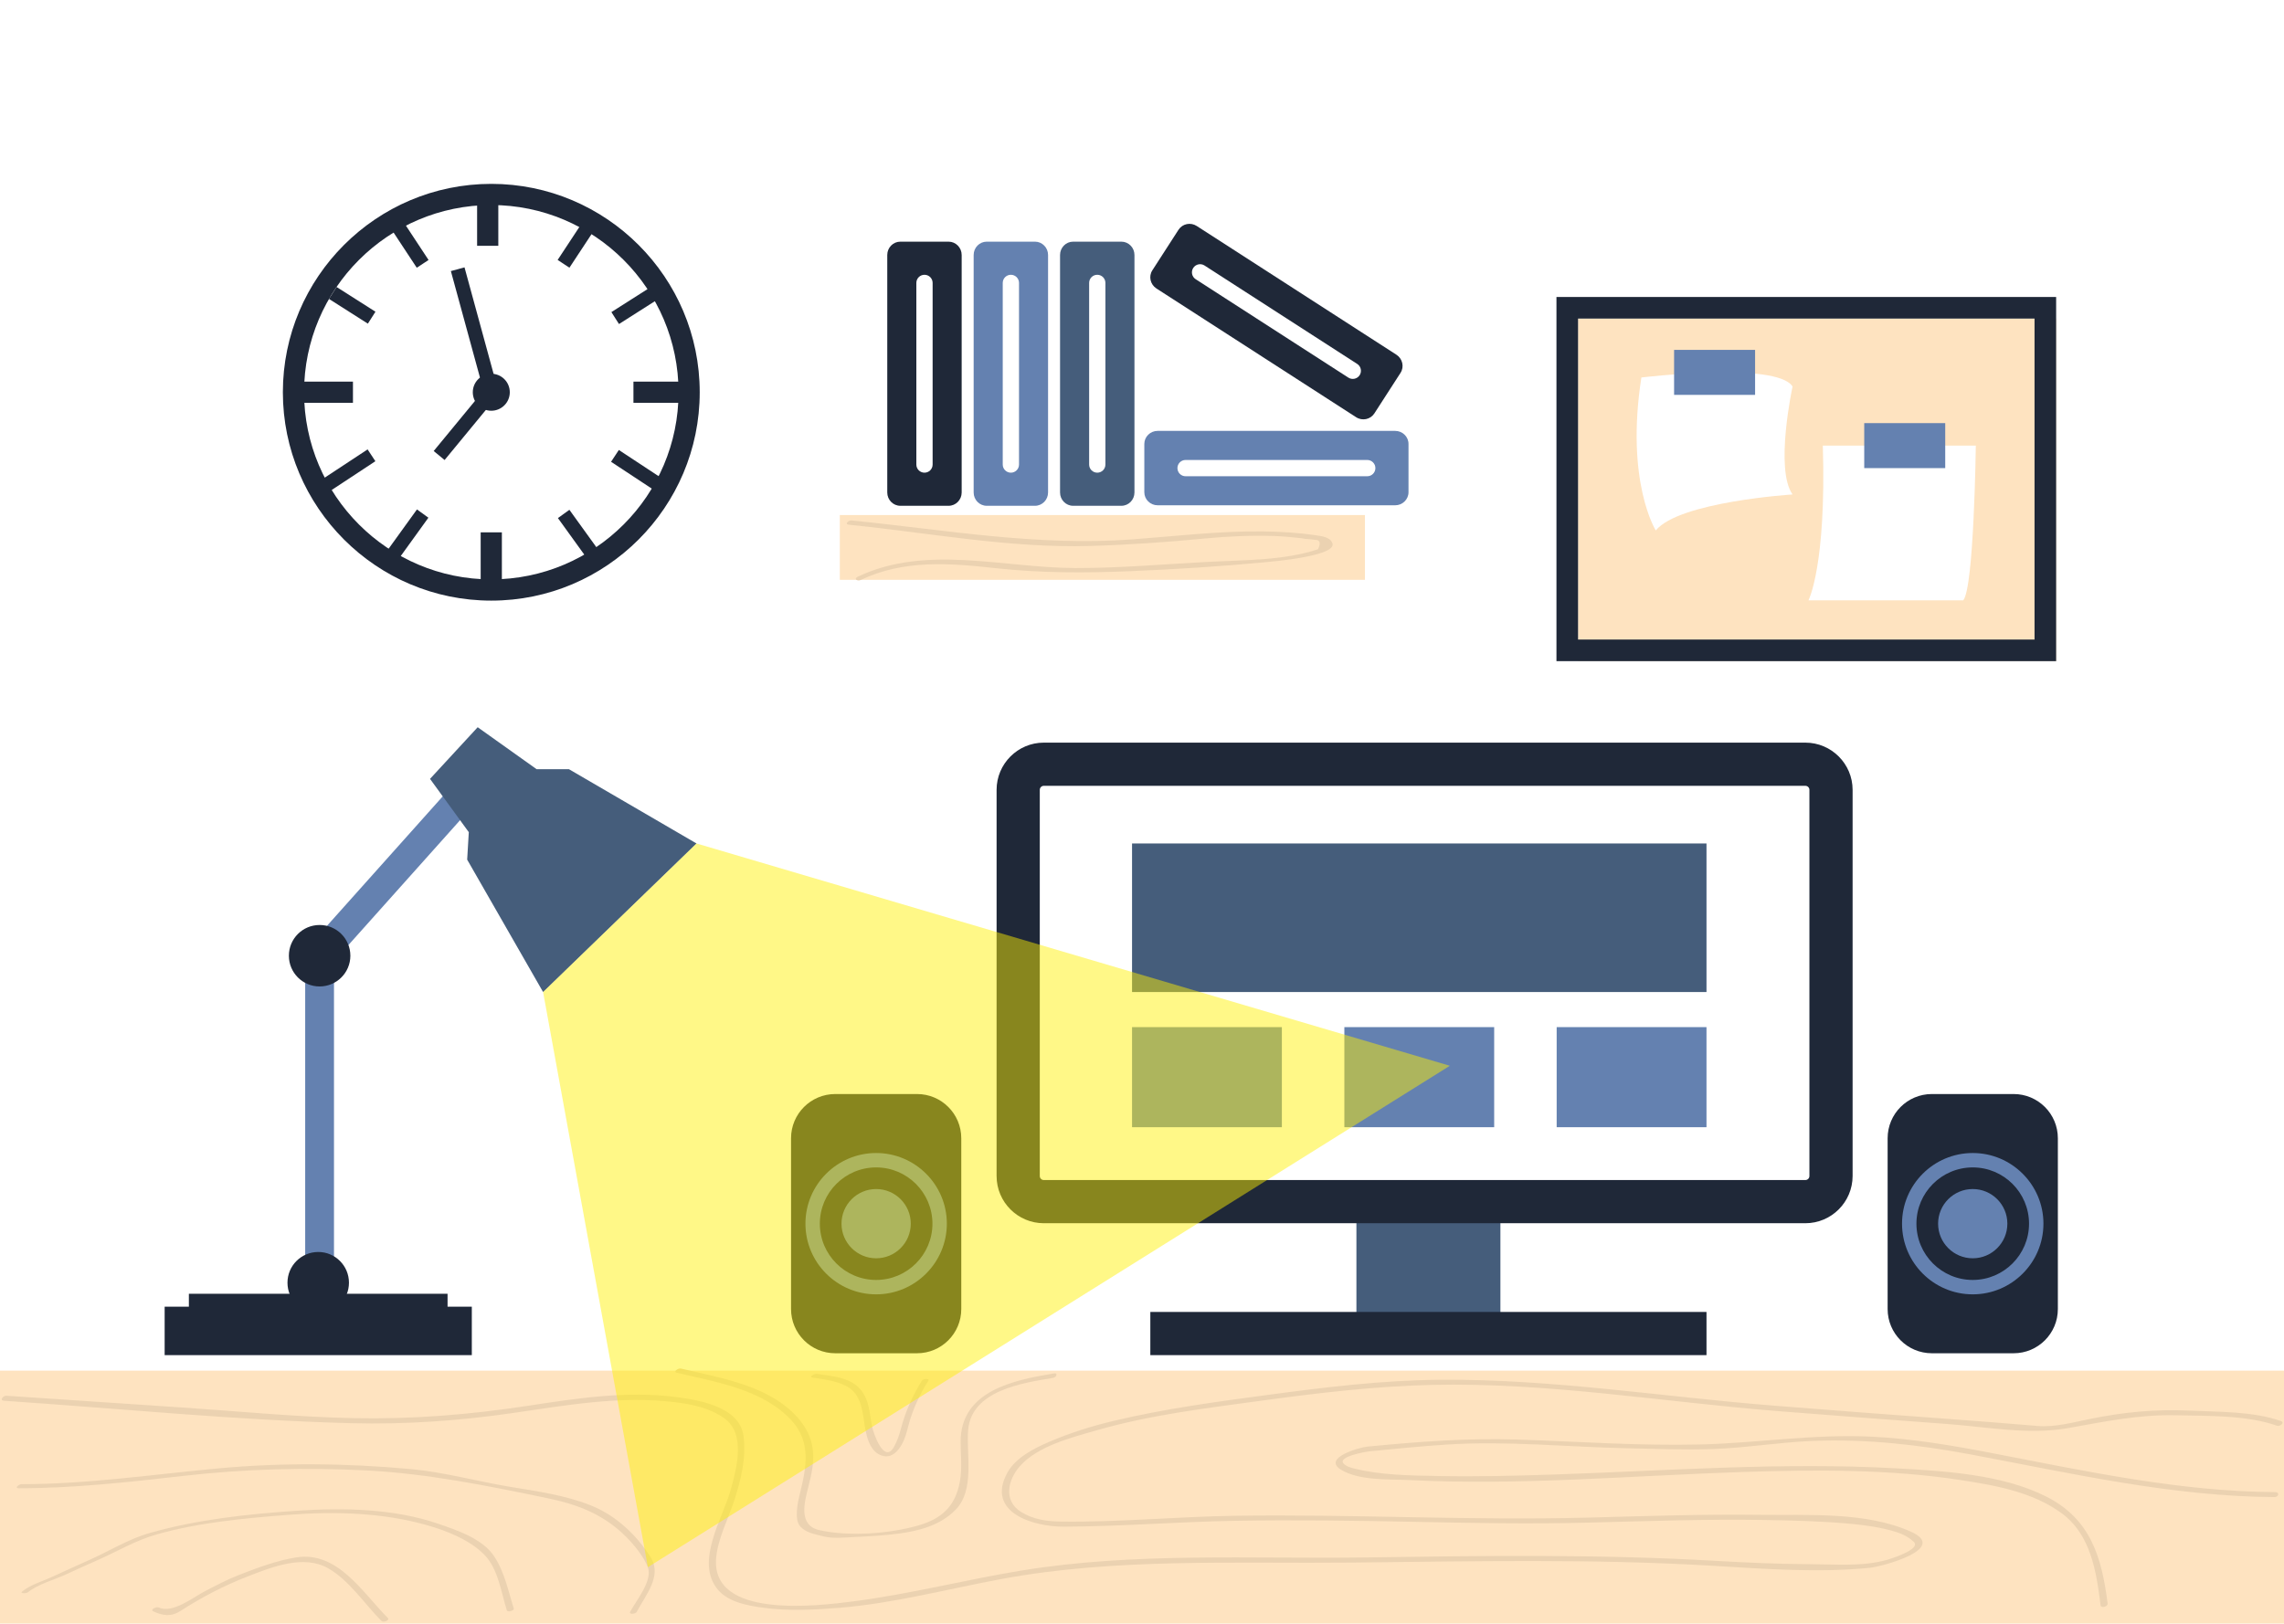 <?xml version="1.0" encoding="utf-8"?>
<!-- Generator: Adobe Illustrator 23.1.0, SVG Export Plug-In . SVG Version: 6.00 Build 0)  -->
<svg version="1.1" id="Layer_1" xmlns="http://www.w3.org/2000/svg" xmlns:xlink="http://www.w3.org/1999/xlink" x="0px" y="0px"
	 viewBox="0 0 634.49 451.14" style="enable-background:new 0 0 634.49 451.14;" xml:space="preserve">
<style type="text/css">
	.st0{fill:#455D7B;}
	.st1{fill:#1F2838;}
	.st2{fill:#FEE3C0;}
	.st3{fill:#EBD2B1;}
	.st4{fill:#FFFFFF;}
	.st5{fill:#6481B0;}
	.st6{filter:url(#Adobe_OpacityMaskFilter);}
	.st7{filter:url(#Adobe_OpacityMaskFilter_1_);}
	.st8{mask:url(#SVGID_1_);fill:url(#SVGID_2_);}
	.st9{opacity:0.47;fill:#FFF100;}
</style>
<g>
	<rect x="376.81" y="331.1" class="st0" width="40" height="38.39"/>
</g>
<g>
	<rect x="319.56" y="364.54" class="st1" width="154.5" height="12"/>
</g>
<g>
	<rect x="0" y="380.85" class="st2" width="634.49" height="70.29"/>
</g>
<g>
	<g>
		<path class="st3" d="M142.73,446.94c-1.58-4.98-2.55-10.1-5.47-14.52c-3.21-4.88-10.32-7.24-15.54-9.03
			c-12.29-4.23-26.42-4.47-39.26-3.61c-13.64,0.92-27.64,2.42-40.83,6.17c-6.22,1.77-11.42,5.16-17.27,7.71
			c-3.48,1.52-6.9,3.16-10.36,4.71c-2.74,1.23-5.41,1.92-7.79,3.81c-0.85,0.67,1.09,0.61,1.53,0.26c2.85-2.27,7.15-3.41,10.47-4.92
			c2.89-1.32,5.77-2.66,8.69-3.93c5.63-2.45,10.55-5.5,16.55-7.21c11.82-3.36,24.51-4.52,36.72-5.47
			c12.74-0.99,26.03-0.63,38.39,2.86c5.55,1.57,11.97,4.1,16.04,8.29c3.82,3.93,4.61,10.38,6.2,15.39
			C141,448.08,142.92,447.54,142.73,446.94L142.73,446.94z"/>
	</g>
</g>
<g>
	<g>
		<path class="st3" d="M42.55,447.72c2.73,1.26,4.98,1.59,7.66-0.14c5.85-3.79,12.14-7.05,18.64-9.57
			c6.81-2.63,15.47-6.11,22.28-2.26c5.87,3.32,10.13,9.93,14.83,14.64c0.57,0.57,2.4-0.19,1.78-0.82
			c-7.08-7.1-13.89-18.61-25.41-16.83c-5.4,0.84-10.79,2.89-15.87,4.85c-3.25,1.26-6.34,2.9-9.43,4.49
			c-3.41,1.76-9.06,6.37-12.98,4.57C43.36,446.35,41.63,447.3,42.55,447.72L42.55,447.72z"/>
	</g>
</g>
<g>
	<g>
		<path class="st3" d="M5.21,413.53c15.29,0,30.5-1.7,45.69-3.43c17.15-1.95,33.9-2.4,51.12-1.51c16.85,0.87,33.9,4.33,50.42,7.78
			c8.44,1.76,15.52,4.62,21.65,10.81c2.14,2.17,4.79,5.44,5.87,8.27c1.43,3.74-3.24,9.25-4.89,12.4c-0.44,0.83,1.5,0.62,1.8,0.05
			c2.46-4.71,7.21-10.02,3.82-15.31c-4.07-6.35-9.8-11.66-16.87-14.42c-7.06-2.75-14.74-3.82-22.18-5.05
			c-9.1-1.51-18.27-4.07-27.45-4.91c-17.93-1.64-35.72-1.85-53.65-0.19c-18.2,1.68-36.28,4.38-54.59,4.38
			C5.23,412.42,3.91,413.53,5.21,413.53L5.21,413.53z"/>
	</g>
</g>
<g>
	<g>
		<path class="st3" d="M1.1,389.22c32.09,2.15,64.31,5.41,96.46,6.23c15.13,0.39,30.05-0.66,45.02-2.84
			c14.95-2.18,29.77-4.83,44.91-2.99c4.79,0.58,9.71,1.61,13.7,4.46c6.01,4.29,3.48,13.69,1.88,19.59
			c-2.19,8.09-10.18,20.29-3.62,28.07c2.95,3.49,8.39,4.42,12.63,5c6.92,0.95,14.27,0.57,21.19,0c15.1-1.24,30.05-5.23,44.92-7.99
			c31.95-5.93,65.12-4.24,97.48-4.57c33.38-0.34,66.57-1.1,99.92,0.88c14.42,0.86,29.46,2.02,43.87,0.57
			c3.2-0.32,22.08-5.26,11.37-10.04c-12.54-5.6-28.4-4.49-41.82-4.67c-16.02-0.21-32.03,0.35-48.04,0.77
			c-32.65,0.86-65.29-1-97.96-0.51c-16.22,0.24-32.38,1.85-48.63,1.6c-3.8-0.06-7.49-0.64-10.76-2.69
			c-5.01-3.14-3.58-8.96-0.34-12.65c4.98-5.67,14.45-8.02,21.36-10.01c15.02-4.33,30.75-6.18,46.19-8.29
			c15.6-2.13,31.14-3.96,46.9-4.33c32.4-0.75,64.63,4.82,96.85,7.34c15.34,1.2,30.69,2.38,46.04,3.5
			c11.18,0.81,22.84,3.13,33.97,1.15c10.25-1.82,19.58-3.8,30.07-3.55c8.77,0.21,19.5-0.07,27.89,2.91
			c0.81,0.29,2.26-0.88,1.11-1.29c-7.76-2.75-17.35-2.54-25.46-2.91c-9.63-0.44-18.38,0.42-27.78,2.35
			c-4.63,0.95-9.64,2.31-14.4,1.91c-8.25-0.69-16.49-1.36-24.75-1.95c-15.99-1.15-31.98-2.4-47.96-3.65
			c-31.18-2.44-62.2-7.53-93.54-7.23c-15.75,0.15-31.31,2.02-46.9,4.11c-14.62,1.95-29.31,3.91-43.67,7.35
			c-6.04,1.44-11.96,3.31-17.67,5.75c-4.16,1.78-9.39,4.41-11.68,8.58c-6.07,11.06,7.11,15.04,15.62,15.02
			c15.81-0.05,31.54-1.34,47.33-1.62c16.94-0.29,33.89-0.06,50.84,0.29c15.73,0.33,31.39,0.61,47.12,0.22
			c16.57-0.42,33.15-1.02,49.73-0.74c7.62,0.13,15.29,0.32,22.88,0.99c4,0.36,7.91,0.85,11.8,1.88c2.35,0.62,4.64,1.46,6.46,3.2
			c2.25,2.15-7.11,4.91-7.45,5.01c-6.9,1.93-14.56,1.22-21.64,1.19c-8.78-0.04-17.54-0.43-26.3-0.94
			c-32.22-1.85-64.27-1.4-96.52-0.93c-31.85,0.46-64.6-1.52-96.13,3.67c-15.51,2.56-30.81,6.5-46.4,8.52
			c-10.29,1.34-39.71,4.93-38.25-12.03c0.47-5.42,3.36-10.88,5.04-16.01c1.88-5.78,3.34-11.75,2.57-17.86
			c-1.02-8.06-12.08-9.97-18.4-10.82c-13.92-1.86-27.85,0.31-41.61,2.41c-16.09,2.46-32.03,3.75-48.32,3.42
			c-15.89-0.32-31.74-1.9-47.6-2.96c-16.29-1.09-32.57-2.18-48.86-3.27C0.84,387.78-0.21,389.14,1.1,389.22L1.1,389.22z"/>
	</g>
</g>
<g>
	<g>
		<path class="st3" d="M292.72,381.63c-11.18,1.86-25.84,4.83-25.86,18.93c0,3.8,0.47,7.34-0.21,11.13
			c-1.24,6.79-5,10.29-11.47,12.16c-8.13,2.35-19.4,3.16-27.58,1.31c-5.98-1.36-4.07-7.91-3.01-12.14c0.84-3.38,1.56-6.37,1.25-9.86
			c-0.44-4.89-3.4-8.97-7.07-12c-8.12-6.7-19.7-8.54-29.63-10.89c-0.71-0.17-2.29,0.9-1.15,1.17c10.93,2.58,23.95,4.6,31.92,13.28
			c5.46,5.95,4.1,13.07,2.33,20.18c-0.54,2.15-1.77,7.34,0.12,9.3c1.7,1.77,3.84,2.01,6.14,2.64c2.8,0.77,6.27,0.35,9.15,0.22
			c4.04-0.18,7.96-0.4,11.97-0.93c5.8-0.76,11.67-2.34,15.86-6.64c5.4-5.54,2.9-15.46,3.47-22.15
			c0.93-10.99,15.12-13.07,23.57-14.47C293.48,382.7,294.05,381.41,292.72,381.63L292.72,381.63z"/>
	</g>
</g>
<g>
	<g>
		<path class="st3" d="M256.1,383.63c-2.57,4.11-4.62,8.67-5.83,13.38c-0.45,1.76-1.06,3.45-1.94,5.04
			c-2.7,4.86-5.68-3.73-6.05-5.61c-0.75-3.72-0.69-7.34-3.24-10.37c-2.88-3.43-8.12-3.72-12.18-4.33c-0.6-0.09-2.28,0.87-1.19,1.04
			c3.21,0.49,6.31,0.82,9.27,2.28c3.74,1.84,4.49,5.72,5.02,9.4c0.49,3.43,1.24,9.28,5.53,10.13c2.38,0.47,4.06-1.48,5.08-3.33
			c0.88-1.58,1.34-3.42,1.79-5.16c1.12-4.36,3.15-8.64,5.52-12.43C258.37,382.9,256.43,383.1,256.1,383.63L256.1,383.63z"/>
	</g>
</g>
<g>
	<g>
		<path class="st3" d="M585.49,445.54c-1.65-13.05-4.79-23.52-17.13-29.74c-12.21-6.16-28.32-7.07-41.7-7.81
			c-31.44-1.73-62.89,0.63-94.31,1.7c-10.95,0.37-21.92,0.66-32.88,0.44c-7.62-0.15-15.63-0.21-23.07-2.03
			c-1.07-0.26-2.39-0.59-3.16-1.44c-1.74-1.93,6.26-3.3,7.26-3.4c7.19-0.7,14.34-1.42,21.56-1.88c16.58-1.07,33.43,0.69,50.03,1.04
			c7.94,0.17,15.87,0.49,23.8,0.21c9.25-0.33,18.39-1.88,27.64-2.25c14.91-0.6,29.44,1.04,44.04,3.78
			c27.85,5.22,55.85,11.68,84.32,11.82c1.09,0.01,1.49-1.37,0.18-1.38c-26.42-0.13-52.57-5.8-78.4-10.78
			c-11.31-2.18-22.37-4.08-33.89-4.63c-16.05-0.77-31.67,1.8-47.66,2.18c-16.79,0.4-33.71-0.82-50.49-1.37
			c-14.12-0.46-27.84,0.61-41.87,1.97c-2.06,0.2-12.45,3.12-7.31,6.36c5.02,3.16,13.53,2.65,19.18,2.93
			c30.88,1.56,61.94-1.26,92.8-2.26c19.98-0.64,40.48-0.79,60.27,2.26c9.66,1.48,19.92,3.3,27.97,9.18
			c8.19,5.98,9.69,16.27,10.87,25.63C583.67,446.92,585.61,446.45,585.49,445.54L585.49,445.54z"/>
	</g>
</g>
<g>
	<path class="st4" d="M192.33,108.38c0,30.74-24.68,55.65-55.12,55.65c-30.44,0-55.12-24.92-55.12-55.65s24.68-55.65,55.12-55.65
		C167.65,52.72,192.33,77.64,192.33,108.38z"/>
</g>
<g>
	<g>
		<path class="st1" d="M136.48,166.89c-31.93,0-57.9-25.98-57.9-57.9c0-31.93,25.98-57.9,57.9-57.9c31.93,0,57.9,25.98,57.9,57.9
			C194.38,140.91,168.41,166.89,136.48,166.89z M136.48,56.97c-28.68,0-52.01,23.33-52.01,52.01c0,28.68,23.33,52.01,52.01,52.01
			s52.02-23.33,52.02-52.01C188.49,80.31,165.16,56.97,136.48,56.97z"/>
	</g>
</g>
<path class="st4" d="M507.56,332.21c0,1.49-1.21,2.7-2.7,2.7H285.89c-1.49,0-2.7-1.21-2.7-2.7V216.46c0-1.49,1.21-2.7,2.7-2.7
	h218.97c1.49,0,2.7,1.21,2.7,2.7V332.21z"/>
<g>
	<g>
		<rect x="133.53" y="147.92" class="st1" width="5.89" height="13.49"/>
	</g>
</g>
<g>
	<g>
		
			<rect x="158.92" y="141.38" transform="matrix(0.811 -0.585 0.585 0.811 -56.602 122.264)" class="st1" width="3.93" height="14.67"/>
	</g>
</g>
<g>
	<g>
		
			<rect x="175.73" y="122.87" transform="matrix(0.55 -0.835 0.835 0.55 -29.496 207.47)" class="st1" width="3.93" height="16.46"/>
	</g>
</g>
<g>
	<g>
		<rect x="175.97" y="106.04" class="st1" width="13.99" height="5.89"/>
	</g>
</g>
<g>
	<g>
		
			<rect x="169.82" y="82.9" transform="matrix(0.844 -0.537 0.537 0.844 -18.002 107.946)" class="st1" width="12.8" height="3.93"/>
	</g>
</g>
<g>
	<g>
		
			<rect x="153.88" y="66.34" transform="matrix(0.55 -0.835 0.835 0.55 14.884 164.232)" class="st1" width="12.04" height="3.92"/>
	</g>
</g>
<g>
	<g>
		
			<rect x="105.8" y="146.75" transform="matrix(0.585 -0.811 0.811 0.585 -73.661 153.407)" class="st1" width="14.67" height="3.92"/>
	</g>
</g>
<g>
	<g>
		
			<rect x="88.1" y="129.13" transform="matrix(0.835 -0.55 0.55 0.835 -56.211 74.558)" class="st1" width="16.46" height="3.93"/>
	</g>
</g>
<g>
	<g>
		<rect x="84.06" y="106.04" class="st1" width="13.99" height="5.89"/>
	</g>
</g>
<g>
	<g>
		
			<rect x="95.84" y="78.46" transform="matrix(0.537 -0.844 0.844 0.537 -26.298 121.814)" class="st1" width="3.93" height="12.8"/>
	</g>
</g>
<g>
	<g>
		
			<rect x="112.16" y="62.28" transform="matrix(0.835 -0.55 0.55 0.835 -18.753 74.027)" class="st1" width="3.92" height="12.04"/>
	</g>
</g>
<g>
	<g>
		<rect x="132.54" y="56.4" class="st1" width="5.89" height="11.9"/>
	</g>
</g>
<g>
	<g>
		<polygon class="st1" points="123.51,127.82 120.48,125.32 134.32,108.52 125.25,75.32 129.04,74.29 138.64,109.45 		"/>
	</g>
</g>
<g>
	<g>
		<circle class="st1" cx="136.48" cy="108.99" r="5.14"/>
	</g>
</g>
<g>
	<polygon class="st5" points="92.78,356.42 84.78,356.42 84.78,264.03 129.71,213.76 135.68,219.09 92.78,267.08 	"/>
</g>
<g>
	<polygon class="st0" points="119.46,216.42 132.7,202.07 149.07,213.73 158.05,213.73 193.49,234.37 150.87,275.65 129.78,238.86 
		130.23,231.23 	"/>
</g>
<g>
	<rect x="45.74" y="363.08" class="st1" width="85.33" height="13.46"/>
</g>
<g>
	<rect x="52.47" y="359.49" class="st1" width="71.86" height="13.46"/>
</g>
<g>
	<path class="st1" d="M97.33,265.56c0,4.72-3.83,8.54-8.54,8.54c-4.72,0-8.54-3.83-8.54-8.54c0-4.72,3.82-8.54,8.54-8.54
		C93.5,257.01,97.33,260.84,97.33,265.56z"/>
</g>
<g>
	<path class="st1" d="M96.94,356.42c0,4.72-3.83,8.54-8.54,8.54c-4.72,0-8.54-3.83-8.54-8.54c0-4.72,3.82-8.54,8.54-8.54
		C93.12,347.87,96.94,351.7,96.94,356.42z"/>
</g>
<g>
	<path class="st1" d="M571.67,363.73c0,6.79-5.5,12.29-12.29,12.29h-22.71c-6.79,0-12.29-5.5-12.29-12.29v-47.45
		c0-6.79,5.5-12.29,12.29-12.29h22.71c6.79,0,12.29,5.5,12.29,12.29V363.73z"/>
</g>
<g>
	<g>
		<path class="st5" d="M548.02,359.65c-10.83,0-19.64-8.81-19.64-19.64c0-10.83,8.81-19.63,19.64-19.63s19.64,8.81,19.64,19.63
			C567.66,350.84,558.85,359.65,548.02,359.65z M548.02,324.38c-8.62,0-15.64,7.01-15.64,15.63c0,8.62,7.01,15.64,15.64,15.64
			c8.62,0,15.64-7.01,15.64-15.64C563.66,331.39,556.65,324.38,548.02,324.38z"/>
	</g>
</g>
<g>
	<g>
		<path class="st5" d="M557.64,340.01c0,5.31-4.31,9.62-9.62,9.62c-5.31,0-9.62-4.31-9.62-9.62c0-5.31,4.31-9.62,9.62-9.62
			C553.34,330.39,557.64,334.7,557.64,340.01z"/>
	</g>
</g>
<g>
	<path class="st1" d="M267.04,363.73c0,6.79-5.5,12.29-12.29,12.29h-22.71c-6.79,0-12.29-5.5-12.29-12.29v-47.45
		c0-6.79,5.5-12.29,12.29-12.29h22.71c6.79,0,12.29,5.5,12.29,12.29V363.73z"/>
</g>
<g>
	<g>
		<path class="st5" d="M243.39,359.65c-10.83,0-19.64-8.81-19.64-19.64c0-10.83,8.81-19.63,19.64-19.63
			c10.83,0,19.64,8.81,19.64,19.63C263.02,350.84,254.21,359.65,243.39,359.65z M243.39,324.38c-8.62,0-15.64,7.01-15.64,15.63
			c0,8.62,7.01,15.64,15.64,15.64c8.62,0,15.64-7.01,15.64-15.64C259.02,331.39,252.01,324.38,243.39,324.38z"/>
	</g>
</g>
<g>
	<g>
		<path class="st5" d="M253.01,340.01c0,5.31-4.31,9.62-9.62,9.62c-5.31,0-9.62-4.31-9.62-9.62c0-5.31,4.31-9.62,9.62-9.62
			C248.7,330.39,253.01,334.7,253.01,340.01z"/>
	</g>
</g>
<g>
	<line class="st2" x1="233.3" y1="152.11" x2="379.19" y2="152.11"/>
	<rect x="233.3" y="143.11" class="st2" width="145.88" height="18"/>
</g>
<g>
	<g>
		<path class="st3" d="M239.08,161.16c12.03-5.72,24.7-4.7,37.57-3.28c12.39,1.36,24.85,1.34,37.28,0.83
			c12.64-0.52,25.37-1.33,37.96-2.53c1.05-0.1,19.62-1.64,18.25-5.24c-0.66-1.75-2.99-1.96-4.6-2.2c-4.9-0.74-9.88-1.02-14.83-1.08
			c-12-0.14-24.13,1.32-36.09,2.21c-26.42,1.97-51.9-2.63-78.08-5.26c-0.81-0.08-2.03,1.06-0.73,1.19
			c22.37,2.25,44.58,6.56,67.15,5.9c10.62-0.31,21.4-1.07,31.98-2.09c6.28-0.61,12.58-0.86,18.88-0.68
			c2.55,0.08,5.08,0.32,7.61,0.61c0.79,0.17,1.6,0.26,2.4,0.28c0.48,0.06,0.96,0.12,1.44,0.18c1.43-0.02,1.72,0.85,0.87,2.62
			c-9.46,3.15-20.48,2.97-30.35,3.49c-12.37,0.65-24.63,1.75-37.04,1.73c-20.08-0.04-41.49-6.62-60.48,2.41
			C237.08,160.83,238.18,161.59,239.08,161.16L239.08,161.16z"/>
	</g>
</g>
<g>
	<path class="st1" d="M267.15,136.84c0,2.04-1.62,3.7-3.63,3.7h-13.41c-2,0-3.63-1.65-3.63-3.7V70.85c0-2.04,1.62-3.7,3.63-3.7
		h13.41c2,0,3.63,1.66,3.63,3.7V136.84z"/>
</g>
<g>
	<path class="st4" d="M259.08,129.08c0,1.25-1.01,2.26-2.26,2.26l0,0c-1.25,0-2.26-1.01-2.26-2.26V78.61c0-1.25,1.01-2.26,2.26-2.26
		l0,0c1.25,0,2.26,1.01,2.26,2.26V129.08z"/>
</g>
<g>
	<path class="st5" d="M291.15,136.84c0,2.04-1.62,3.7-3.63,3.7h-13.41c-2,0-3.63-1.65-3.63-3.7V70.85c0-2.04,1.62-3.7,3.63-3.7
		h13.41c2,0,3.63,1.66,3.63,3.7V136.84z"/>
</g>
<g>
	<path class="st4" d="M283.08,129.08c0,1.25-1.01,2.26-2.26,2.26l0,0c-1.25,0-2.26-1.01-2.26-2.26V78.61c0-1.25,1.01-2.26,2.26-2.26
		l0,0c1.25,0,2.26,1.01,2.26,2.26V129.08z"/>
</g>
<g>
	<path class="st0" d="M315.15,136.84c0,2.04-1.62,3.7-3.63,3.7h-13.41c-2,0-3.63-1.65-3.63-3.7V70.85c0-2.04,1.62-3.7,3.63-3.7
		h13.41c2,0,3.63,1.66,3.63,3.7V136.84z"/>
</g>
<g>
	<path class="st4" d="M307.08,129.08c0,1.25-1.01,2.26-2.26,2.26l0,0c-1.25,0-2.26-1.01-2.26-2.26V78.61c0-1.25,1.01-2.26,2.26-2.26
		l0,0c1.25,0,2.26,1.01,2.26,2.26V129.08z"/>
</g>
<g>
	<path class="st5" d="M321.59,140.4c-2.04,0-3.7-1.62-3.7-3.63v-13.41c0-2,1.65-3.63,3.7-3.63h65.99c2.04,0,3.7,1.62,3.7,3.63v13.41
		c0,2-1.66,3.63-3.7,3.63H321.59z"/>
</g>
<g>
	<path class="st4" d="M329.35,132.33c-1.25,0-2.26-1.01-2.26-2.26l0,0c0-1.25,1.01-2.26,2.26-2.26h50.47c1.25,0,2.26,1.01,2.26,2.26
		l0,0c0,1.25-1.01,2.26-2.26,2.26H329.35z"/>
</g>
<g>
	<path class="st1" d="M321.26,80.16c-1.72-1.11-2.23-3.37-1.14-5.05l7.27-11.27c1.09-1.68,3.36-2.15,5.07-1.04l55.46,35.76
		c1.71,1.11,2.23,3.37,1.14,5.05l-7.27,11.27c-1.09,1.68-3.36,2.15-5.07,1.04L321.26,80.16z"/>
</g>
<g>
	<path class="st4" d="M332.15,77.58c-1.05-0.68-1.35-2.08-0.67-3.13l0,0c0.68-1.05,2.08-1.35,3.13-0.68l42.42,27.35
		c1.05,0.68,1.35,2.08,0.68,3.13l0,0c-0.68,1.05-2.08,1.35-3.13,0.68L332.15,77.58z"/>
</g>
<g>
	<path class="st1" d="M501.52,339.89H289.97c-7.23,0-13.12-5.88-13.12-13.12v-107.3c0-7.23,5.89-13.12,13.12-13.12h211.56
		c7.23,0,13.12,5.89,13.12,13.12v107.3C514.64,334.01,508.76,339.89,501.52,339.89z M289.97,218.35c-0.62,0-1.12,0.5-1.12,1.12
		v107.3c0,0.62,0.5,1.12,1.12,1.12h211.56c0.62,0,1.12-0.5,1.12-1.12v-107.3c0-0.62-0.5-1.12-1.12-1.12H289.97z"/>
</g>
<rect x="314.48" y="234.37" class="st0" width="159.58" height="41.28"/>
<rect x="314.48" y="285.4" class="st5" width="41.62" height="27.81"/>
<rect x="373.46" y="285.4" class="st5" width="41.62" height="27.81"/>
<rect x="432.44" y="285.4" class="st5" width="41.62" height="27.81"/>
<rect x="438.38" y="88.52" class="st2" width="132.81" height="95.18"/>
<g>
	<path class="st4" d="M455.97,104.89c0,0,37.5-4.5,42,2.5c0,0-5,23,0,30c0,0-31.5,2-38,10
		C459.97,147.39,451.47,133.89,455.97,104.89z"/>
</g>
<g>
	<path class="st4" d="M506.38,123.82h42.5c0,0-0.5,39.5-3.5,43h-43C502.38,166.82,507.38,157.32,506.38,123.82z"/>
</g>
<g>
	<rect x="465.06" y="97.22" class="st5" width="22.5" height="12.5"/>
</g>
<g>
	<rect x="517.88" y="117.57" class="st5" width="22.5" height="12.5"/>
</g>
<g>
	<path class="st1" d="M571.19,183.71H432.38V82.52h138.81V183.71z M438.38,177.71h126.81V88.52H438.38V177.71z"/>
</g>
<defs>
	<filter id="Adobe_OpacityMaskFilter" filterUnits="userSpaceOnUse" x="150.87" y="234.37" width="251.9" height="201.09">
		<feFlood  style="flood-color:white;flood-opacity:1" result="back"/>
		<feBlend  in="SourceGraphic" in2="back" mode="normal"/>
	</filter>
</defs>
<mask maskUnits="userSpaceOnUse" x="150.87" y="234.37" width="251.9" height="201.09" id="SVGID_1_">
	<g class="st6">
		<defs>
			<filter id="Adobe_OpacityMaskFilter_1_" filterUnits="userSpaceOnUse" x="150.87" y="234.37" width="251.9" height="201.09">
				<feFlood  style="flood-color:white;flood-opacity:1" result="back"/>
				<feBlend  in="SourceGraphic" in2="back" mode="normal"/>
			</filter>
		</defs>
		<mask maskUnits="userSpaceOnUse" x="150.87" y="234.37" width="251.9" height="201.09" id="SVGID_1_">
			<g class="st7">
			</g>
		</mask>
		<linearGradient id="SVGID_2_" gradientUnits="userSpaceOnUse" x1="174.995" y1="249.426" x2="338.77" y2="413.201">
			<stop  offset="0" style="stop-color:#FFFFFF"/>
			<stop  offset="0.036" style="stop-color:#E1E1E1"/>
			<stop  offset="0.099" style="stop-color:#B2B2B2"/>
			<stop  offset="0.167" style="stop-color:#888888"/>
			<stop  offset="0.24" style="stop-color:#636363"/>
			<stop  offset="0.318" style="stop-color:#444444"/>
			<stop  offset="0.403" style="stop-color:#2B2B2B"/>
			<stop  offset="0.497" style="stop-color:#181818"/>
			<stop  offset="0.607" style="stop-color:#0A0A0A"/>
			<stop  offset="0.744" style="stop-color:#020202"/>
			<stop  offset="1" style="stop-color:#000000"/>
		</linearGradient>
		<polygon class="st8" points="150.87,275.65 193.49,234.37 402.76,296.14 179.98,435.46 		"/>
	</g>
</mask>
<polygon class="st9" points="150.87,275.65 193.49,234.37 402.76,296.14 179.98,435.46 "/>
</svg>
